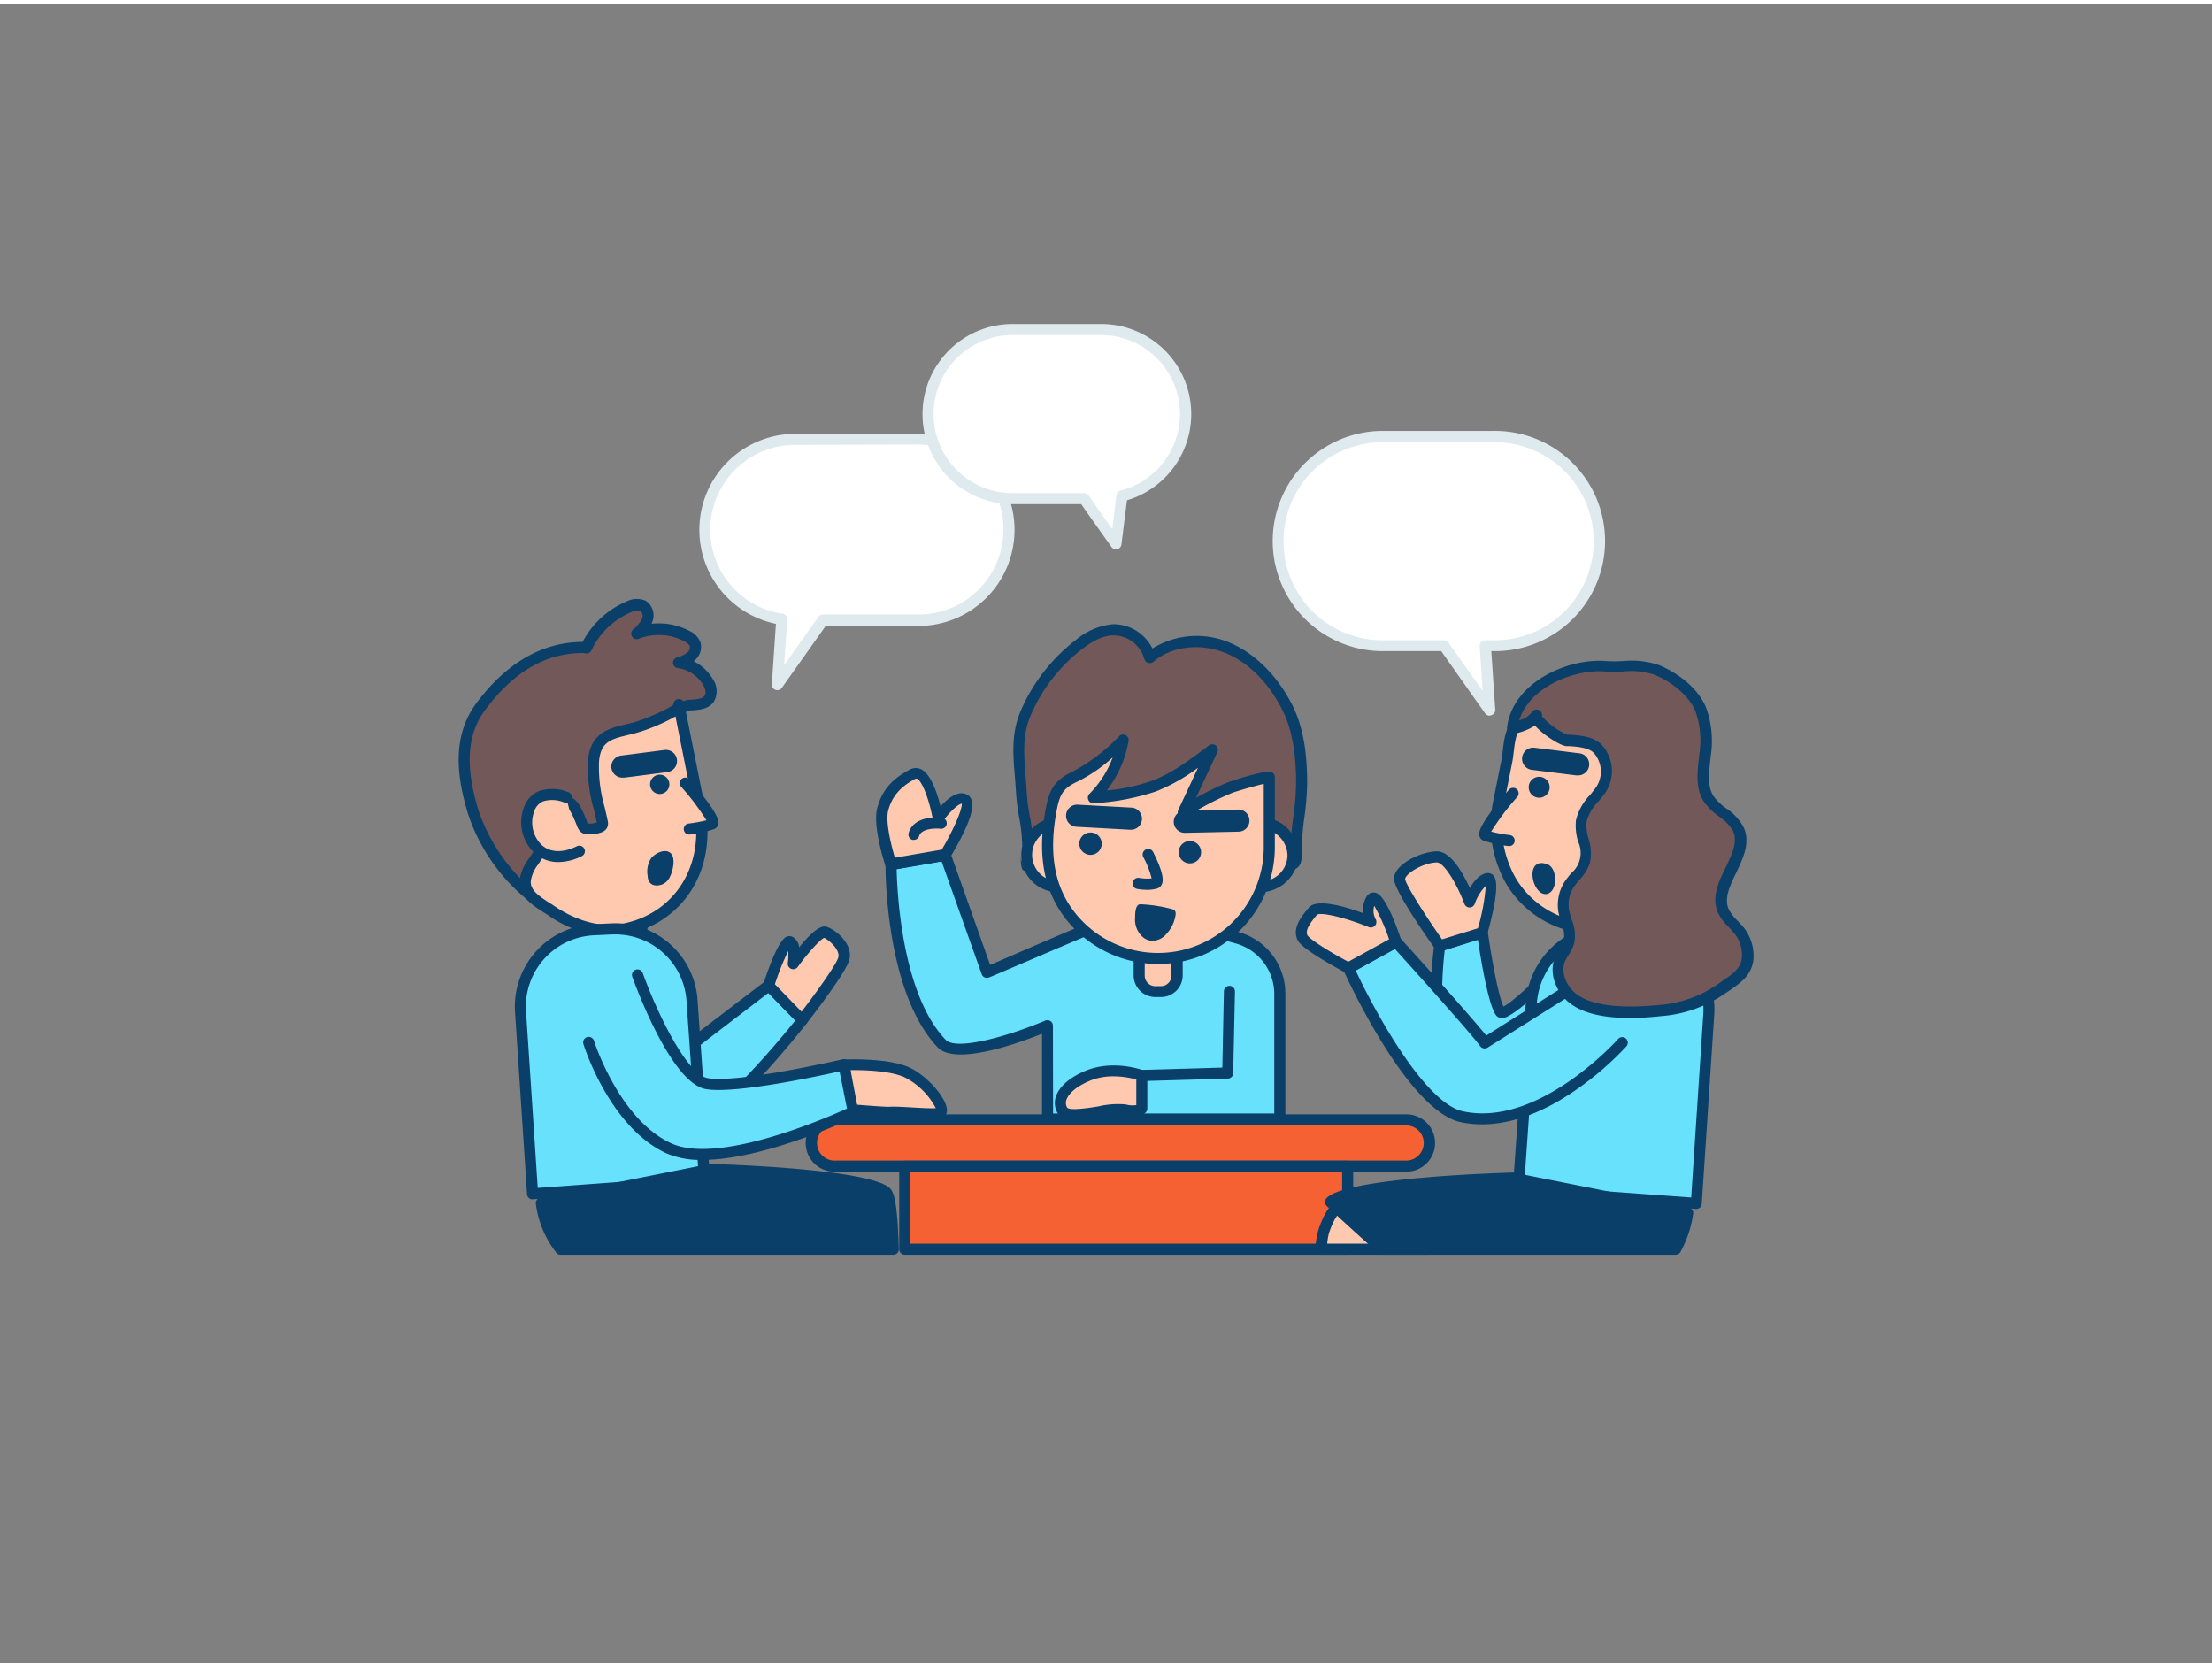 <svg xmlns="http://www.w3.org/2000/svg" viewBox="0 0 400 300" width="406" height="306" class="illustration styles_illustrationTablet__1DWOa"><rect x="0" y="0" width="400" height="300" fill="#808080" stroke="none"/><g id="_576_brainstorming_session_outline" data-name="#576_brainstorming_session_outline"><rect x="146.95" y="201.77" width="111.33" height="8.36" rx="4.18" fill="#f56132"></rect><path d="M254.1,211.12h-103a5.18,5.18,0,1,1,0-10.35h103a5.18,5.18,0,1,1,0,10.35Zm-103-8.35a3.18,3.18,0,1,0,0,6.35h103a3.18,3.18,0,1,0,0-6.35Z" fill="#093f68"></path><rect x="163.61" y="210.12" width="80.09" height="15.02" fill="#f56132"></rect><path d="M243.7,226.15H163.61a1,1,0,0,1-1-1v-15a1,1,0,0,1,1-1H243.7a1,1,0,0,1,1,1v15A1,1,0,0,1,243.7,226.15Zm-79.09-2H242.7v-13H164.61Z" fill="#093f68"></path><path d="M121.05,191.19l18-13.73,6.09,6.24s-13.88,17.62-18.64,18.07S120,195.56,121.05,191.19Z" fill="#68e1fd"></path><path d="M126,202.79a5.17,5.17,0,0,1-4-1.88c-2.2-2.53-2.63-6.92-1.92-9.95a1,1,0,0,1,.36-.57l17.95-13.72a1,1,0,0,1,1.33.09L145.8,183a1,1,0,0,1,.07,1.31c-1.44,1.84-14.28,18-19.33,18.45A4.89,4.89,0,0,1,126,202.79Zm-4-11c-.56,2.83.09,6.15,1.56,7.84a3.19,3.19,0,0,0,2.85,1.17c3-.29,12-10.3,17.4-17l-4.86-5Z" fill="#093f68"></path><path d="M108.64,163.82h7.42a0,0,0,0,1,0,0v4.66a3.27,3.27,0,0,1-3.27,3.27h-.89a3.27,3.27,0,0,1-3.27-3.27v-4.66A0,0,0,0,1,108.64,163.82Z" transform="translate(11.29 -7.03) rotate(3.78)" fill="#ffc9b0"></path><path d="M112.75,172.78h-.29l-.88-.06a4.27,4.27,0,0,1-4-4.54l.31-4.65a1,1,0,0,1,1.06-.93l7.4.49a1,1,0,0,1,.93,1.06l-.3,4.65a4.28,4.28,0,0,1-4.25,4Zm-2.91-8.13-.24,3.65a2.26,2.26,0,0,0,2.11,2.41l.88.06h0a2.26,2.26,0,0,0,2.41-2.11l.24-3.65Z" fill="#093f68"></path><path d="M123.17,127.38a3.28,3.28,0,0,1,1.85-.65c1.19-.1,2.58-.17,3.25-1.16a2.93,2.93,0,0,0-.26-3,7.34,7.34,0,0,0-5.3-3.52,6.35,6.35,0,0,0,2.21-1.05,2.2,2.2,0,0,0,.81-2.18,2.82,2.82,0,0,0-1.53-1.54,11,11,0,0,0-9.13-.48,6.47,6.47,0,0,0,1.89-2.31,2.2,2.2,0,0,0-.7-2.67,2.93,2.93,0,0,0-2.54.15,14.91,14.91,0,0,0-7.74,7.42c-8.25-.2-14.39,4.42-19.07,10.71-4.22,5.68-3.29,12.73-1.31,19.1a33,33,0,0,0,10.33,15s12.21-.29,17.46-8.53c2.86-4.49,4.64-9.7,6.25-14.74.73-2.27,1.41-4.57,2-6.87C122.08,129.49,122.22,128.15,123.17,127.38Z" fill="#725858"></path><path d="M95.93,162.14a1,1,0,0,1-.6-.2,33.74,33.74,0,0,1-10.69-15.48C83,141,81.26,133,86.11,126.46c5.46-7.34,11.93-11.08,19.25-11.12a16,16,0,0,1,8-7.34,4,4,0,0,1,3.42-.09,3.17,3.17,0,0,1,1.13,3.91l-.1.24a11.92,11.92,0,0,1,6.88,1.3,3.73,3.73,0,0,1,2,2.13,3.18,3.18,0,0,1-1.12,3.23l-.14.11a8.36,8.36,0,0,1,3.45,3.19,3.85,3.85,0,0,1,.22,4.11c-.91,1.33-2.52,1.47-3.81,1.58l-.18,0a2.33,2.33,0,0,0-1.31.43h0a4.11,4.11,0,0,0-.94,2.21c-.07.28-.14.58-.22.89-.65,2.39-1.34,4.72-2,6.92-1.63,5.07-3.47,10.41-6.37,15-5.47,8.59-17.75,9-18.27,9Zm9.54-44.8c-6.79,0-12.6,3.38-17.75,10.32-3.28,4.4-3.65,10.19-1.17,18.21a32.43,32.43,0,0,0,9.71,14.25c2-.13,11.88-1.12,16.29-8,2.77-4.36,4.49-9.36,6.14-14.52.7-2.16,1.38-4.46,2-6.83.08-.28.14-.56.21-.83a5.6,5.6,0,0,1,1.62-3.3h0a4.24,4.24,0,0,1,2.4-.86l.18,0c1-.08,1.95-.17,2.32-.71s.06-1.38-.29-2a6.34,6.34,0,0,0-4.57-3,1,1,0,0,1-.86-.9,1,1,0,0,1,.68-1,5.58,5.58,0,0,0,1.87-.88,1.2,1.2,0,0,0,.5-1.13c-.09-.31-.43-.61-1-.94a10,10,0,0,0-8.29-.43,1,1,0,0,1-1-1.68,5.79,5.79,0,0,0,1.63-1.92,1.25,1.25,0,0,0-.27-1.45,2.08,2.08,0,0,0-1.65.21,13.86,13.86,0,0,0-7.22,6.92,1.06,1.06,0,0,1-.93.58Z" fill="#093f68"></path><path d="M112.82,167.26c-4.61.93-9.32-.76-13.12-3.32-2-1.33-5.07-2.81-4.71-5.61a7.28,7.28,0,0,1,1.49-3.27c2.18-3,3.21-6,4.7-9.27,1.78-3.95,3.52,1.05,4.11,2.54a1.32,1.32,0,0,0,.39.63,1.25,1.25,0,0,0,.69.18,5.41,5.41,0,0,0,2-.3.89.89,0,0,0,.5-.34,1,1,0,0,0,0-.67c-.74-3.62-1.94-7.23-1.62-10.92.5-5.77,4.87-5,9.18-6.63.56-.21,6.45-2.46,6.27-3.46l3.7,18.48C128.49,155.51,123.2,165.19,112.82,167.26Z" fill="#ffc9b0"></path><path d="M110.23,168.51a20.07,20.07,0,0,1-11.08-3.74l-.86-.55c-2-1.25-4.69-3-4.3-6a8.45,8.45,0,0,1,1.68-3.73,35.15,35.15,0,0,0,3.7-7c.29-.68.58-1.36.9-2.06.23-.53.94-2.08,2.38-2.08,1.65,0,2.62,2.2,3.47,4.41l.1.26a1,1,0,0,0,.07.16h.12a4.06,4.06,0,0,0,1.51-.2c-.16-.78-.34-1.55-.52-2.33a27.53,27.53,0,0,1-1.09-8.78c.44-5.07,3.67-5.86,6.81-6.62a23.43,23.43,0,0,0,3-.86c3.5-1.34,5.23-2.32,5.65-2.73a1,1,0,0,1,2,0l3.7,18.48c2.25,11.29-3.81,21-14.41,23.14h0A13.61,13.61,0,0,1,110.23,168.51Zm-7.61-23.17a2.71,2.71,0,0,0-.53.86c-.31.69-.6,1.37-.89,2a36.26,36.26,0,0,1-3.91,7.41A6.45,6.45,0,0,0,96,158.46c-.21,1.65,1.27,2.73,3.39,4.08.31.19.61.39.89.58,4.17,2.8,8.56,3.92,12.36,3.16h0c9.48-1.89,14.88-10.64,12.84-20.79l-3.33-16.68a34.93,34.93,0,0,1-5.28,2.4,26,26,0,0,1-3.26.95c-3.1.75-5,1.2-5.29,4.84a26.08,26.08,0,0,0,1,8.15c.2.83.39,1.65.56,2.48a1.88,1.88,0,0,1-.13,1.36,1.84,1.84,0,0,1-1,.79,6.57,6.57,0,0,1-2.41.36,2.12,2.12,0,0,1-1.24-.38,2.32,2.32,0,0,1-.72-1.06l-.11-.27C103.38,146.17,102.88,145.51,102.62,145.34Z" fill="#093f68"></path><circle cx="119.3" cy="141.09" r="1.75" fill="#093f68"></circle><path d="M124,141s5.92,6.8,4.8,7.33a19.72,19.72,0,0,1-4.07.89" fill="#ffc9b0"></path><path d="M124.71,150.17a1,1,0,0,1-.12-2,24.71,24.71,0,0,0,3.15-.58,43.55,43.55,0,0,0-4.51-6,1,1,0,1,1,1.5-1.31c5.51,6.34,5.25,7.6,5.16,8a1.21,1.21,0,0,1-.68.87,19.94,19.94,0,0,1-4.38,1Zm3.21-2.12h0Z" fill="#093f68"></path><path d="M102.4,143.44s-5.15-2.22-6.77,2.29,2.09,10.91,9.16,7.41" fill="#ffc9b0"></path><path d="M101,155.14a6.34,6.34,0,0,1-4.31-1.6,7.65,7.65,0,0,1-2-8.15,5,5,0,0,1,2.72-3.06,7.59,7.59,0,0,1,5.39.19,1,1,0,0,1-.8,1.84,5.6,5.6,0,0,0-3.8-.19,3,3,0,0,0-1.63,1.9,5.68,5.68,0,0,0,1.4,6c1.56,1.39,3.83,1.46,6.38.2a1,1,0,0,1,.89,1.79A9.69,9.69,0,0,1,101,155.14Z" fill="#093f68"></path><path d="M112.68,139.88a2,2,0,0,1-.25-4l7.73-1a2,2,0,1,1,.51,4l-7.74,1Z" fill="#093f68"></path><path d="M117.76,154.43a4.41,4.41,0,0,0-.64,3.23,2.16,2.16,0,0,0,.38,1.19,1.5,1.5,0,0,0,.74.47,2.54,2.54,0,0,0,2.65-1.07c.69-.95,1.43-3.79.38-4.72S118.4,153.62,117.76,154.43Z" fill="#093f68"></path><path d="M127.43,212.87l-31.12,2.27L94.11,182a13.9,13.9,0,0,1,13.19-14.54l3.32-.16a13.88,13.88,0,0,1,14.54,13.19Z" fill="#68e1fd"></path><path d="M96.31,216.14a1,1,0,0,1-1-.93L93.12,182a14.91,14.91,0,0,1,14.13-15.61l3.32-.16a14.91,14.91,0,0,1,15.59,14.14l2.26,32.41a1,1,0,0,1-.92,1.06l-31.12,2.28Zm15-47.91-.63,0-3.32.16A12.91,12.91,0,0,0,95.11,181.9l2.13,32.17,29.12-2.13-2.2-31.43A12.9,12.9,0,0,0,111.3,168.23Z" fill="#093f68"></path><path d="M161.53,225.15c-.15-5.44-.52-9.41-1.24-10.26-2.83-3.3-31.8-4.18-31.8-4.18l-30.6,6.11a17.32,17.32,0,0,0,3.48,8.33Z" fill="#093f68"></path><path d="M161.53,226.15H101.37a1,1,0,0,1-.76-.36,18,18,0,0,1-3.71-8.86,1,1,0,0,1,.79-1.09l30.6-6.11.23,0c4.91.15,29.56,1.07,32.53,4.53.6.71,1.26,2.56,1.48,10.88a1,1,0,0,1-.28.72A1,1,0,0,1,161.53,226.15Zm-59.68-2H160.5c-.25-7.27-.85-8.45-1-8.61-1.74-2-19.11-3.46-31-3.83L99,217.62A16.16,16.16,0,0,0,101.85,224.15Z" fill="#093f68"></path><path d="M152.61,191.8s7.31-.37,11.21,1.27,8,7.32,5.91,7.55-6.93-.35-8.76-.23c-1.07.07-7.13-.47-7.13-.47Z" fill="#ffc9b0"></path><path d="M168.5,201.67c-1.12,0-2.48-.08-3.81-.16a34.7,34.7,0,0,0-3.66-.12c-1.11.07-6.65-.41-7.27-.47a1,1,0,0,1-.91-.85L151.62,192a1,1,0,0,1,.21-.78,1,1,0,0,1,.73-.37c.3,0,7.59-.36,11.65,1.34,3.41,1.44,7.36,6,7,8.13a1.54,1.54,0,0,1-1.42,1.34A13,13,0,0,1,168.5,201.67Zm-6.92-2.3c.87,0,2,.07,3.23.14,1.56.09,3.3.2,4.41.14a13,13,0,0,0-5.79-5.66c-2.77-1.16-7.52-1.25-9.66-1.22l.94,6.23c2.33.19,5.55.44,6.19.39Z" fill="#093f68"></path><path d="M115.28,175.57s6.71,18.65,12.54,19.65,24.79-3.42,24.79-3.42l1.61,8.54S130.88,211.5,120.91,207s-14.51-19.2-14.51-19.2" fill="#68e1fd"></path><path d="M127,209a15.64,15.64,0,0,1-6.45-1.17c-10.26-4.69-14.87-19.2-15.06-19.81a1,1,0,0,1,1.91-.59c.05.14,4.54,14.27,14,18.58,8.49,3.88,27.85-4.51,31.76-6.29L151.82,193c-4.07.91-18.93,4.1-24.17,3.2-6.23-1.07-12.6-18.34-13.31-20.3a1,1,0,0,1,1.89-.68c2.51,7,7.93,18.35,11.76,19,5.57.95,24.2-3.37,24.39-3.41a1,1,0,0,1,.77.14,1,1,0,0,1,.44.65l1.61,8.53a1,1,0,0,1-.55,1.09C153.85,201.62,138.2,209,127,209Z" fill="#093f68"></path><path d="M139,177.46s2.75-8.41,3.87-7.92.63,4,.63,4,4.46-6.13,5.74-5.68,4,2.65,3.37,4.81-7.52,11.08-7.52,11.08Z" fill="#ffc9b0"></path><path d="M145.09,184.7a1,1,0,0,1-.72-.31l-6.08-6.23a1,1,0,0,1-.24-1c1.16-3.55,2.83-7.9,4.18-8.51a1.32,1.32,0,0,1,1.05,0,2.42,2.42,0,0,1,1.23,1.91c3.45-4.24,4.59-3.84,5.06-3.68,1.8.63,4.76,3.26,4,6-.61,2.24-6.52,9.91-7.69,11.42a1,1,0,0,1-.74.38Zm-5-7.5,4.86,5c2.63-3.44,6.28-8.5,6.64-9.81s-1.54-3.08-2.57-3.54c-.77.36-2.92,2.73-4.76,5.26a1,1,0,0,1-1.8-.73,9.35,9.35,0,0,0,.07-2.15A45,45,0,0,0,140.14,177.2Z" fill="#093f68"></path><path d="M258.21,225.15v-.08l-14-8.2s-2.72-1.37-4.86,5.07a15.64,15.64,0,0,0-.52,3.21Z" fill="#ffc9b0"></path><path d="M258.21,226.15H238.85a1,1,0,0,1-.74-.33,1,1,0,0,1-.26-.76,16.27,16.27,0,0,1,.57-3.44c1-3.07,2.35-5,4-5.62a2.86,2.86,0,0,1,2.31,0l14,8.23a1,1,0,0,1,.49,1A1.09,1.09,0,0,1,258.21,226.15Zm-18.26-2h14.71l-10.87-6.38a1.09,1.09,0,0,0-.73.11c-.57.27-1.69,1.2-2.74,4.37A11.12,11.12,0,0,0,240,224.15Z" fill="#093f68"></path><path d="M288.71,166.49s-15.92,17.34-17.38,15.73-3.28-14.35-3.28-14.35l-7.71,2.42s-3.65,24.94,7.59,27.43,25.54-15.61,25.54-15.61Z" fill="#68e1fd"></path><path d="M270.13,199a11.64,11.64,0,0,1-2.42-.26c-12-2.66-8.51-27.5-8.36-28.56a1,1,0,0,1,.69-.81l7.71-2.42a1,1,0,0,1,.83.11,1,1,0,0,1,.46.7c.78,5.5,2,11.85,2.83,13.51,2.13-1,9.65-8.38,16.1-15.41a1,1,0,0,1,1.69.38l4.77,15.62a1,1,0,0,1-.17.91C293.7,183.44,281.3,199,270.13,199Zm-8.88-27.91c-.45,3.78-2.38,23.64,6.9,25.69,9.6,2.13,22-12.24,24.21-14.85l-4.1-13.44c-4.93,5.32-14.16,14.88-16.65,14.88h0a1.36,1.36,0,0,1-1-.43c-1.38-1.53-2.77-9.82-3.36-13.73Z" fill="#093f68"></path><path d="M289.7,163.77h.92a3.38,3.38,0,0,1,3.38,3.38V172a0,0,0,0,1,0,0h-7.68a0,0,0,0,1,0,0v-4.82A3.38,3.38,0,0,1,289.7,163.77Z" transform="translate(590.73 316.26) rotate(176.22)" fill="#ffc9b0"></path><path d="M289.74,173a4.32,4.32,0,0,1-2.88-1.09,4.37,4.37,0,0,1-1.49-3l-.31-4.82A1,1,0,0,1,286,163l7.66-.51a1,1,0,0,1,.72.25,1,1,0,0,1,.34.69l.32,4.81a4.4,4.4,0,0,1-4.08,4.66L290,173h-.29Zm.23-1h0Zm-2.85-7,.25,3.81A2.38,2.38,0,0,0,289.9,171l.92-.06a2.36,2.36,0,0,0,1.63-.81,2.31,2.31,0,0,0,.58-1.72l-.25-3.82Z" fill="#093f68"></path><path d="M285.14,166.84c4.78,1,9.64-.78,13.58-3.43,2-1.38,5.25-2.91,4.88-5.81a7.6,7.6,0,0,0-1.55-3.39c-1.64-2.28-3.51-5-4.29-7.71-1-3.46.34-7.11-1.19-10.58-2.59-5.89-11-6.42-16.5-6.89a11.57,11.57,0,0,0-4.07.15c-3.36,1-3,5-3.54,7.84L271,144.11C268.93,154.69,274.4,164.7,285.14,166.84Z" fill="#ffc9b0"></path><path d="M287.82,168.1a14.32,14.32,0,0,1-2.87-.27h0a18.6,18.6,0,0,1-12.54-8.68,21.4,21.4,0,0,1-2.35-15.23l1.42-7.1c.11-.56.19-1.18.27-1.84.3-2.59.68-5.82,4-6.76a12.13,12.13,0,0,1,4.43-.18l.52,0c5.6.47,14.05,1.18,16.81,7.44a14.33,14.33,0,0,1,.87,6.26,14.73,14.73,0,0,0,.36,4.44c.71,2.51,2.44,5,4.15,7.41a8.72,8.72,0,0,1,1.72,3.84c.4,3.13-2.39,4.91-4.43,6.2-.31.19-.61.38-.88.57A20.78,20.78,0,0,1,287.82,168.1Zm-9.72-38.18a6.78,6.78,0,0,0-1.82.22c-1.88.54-2.22,2.28-2.55,5.07-.08.67-.16,1.36-.29,2l-1.42,7.1a19.44,19.44,0,0,0,2.11,13.81,16.58,16.58,0,0,0,11.21,7.74h0c4,.79,8.5-.37,12.82-3.28.29-.2.6-.39.93-.6,2.2-1.4,3.74-2.52,3.52-4.25a6.8,6.8,0,0,0-1.37-2.93,27.72,27.72,0,0,1-4.45-8,16.88,16.88,0,0,1-.43-5,12.62,12.62,0,0,0-.7-5.42c-2.28-5.17-9.72-5.8-15.15-6.25L280,130C279.36,130,278.72,129.92,278.1,129.92Z" fill="#093f68"></path><path d="M273.59,142.73s-6.12,7.05-5,7.59a20.47,20.47,0,0,0,4.22.92" fill="#ffc9b0"></path><path d="M272.84,152.24h-.12a20.88,20.88,0,0,1-4.52-1,1.24,1.24,0,0,1-.69-.88c-.09-.43-.36-1.73,5.33-8.27a1,1,0,1,1,1.51,1.31,44.34,44.34,0,0,0-4.7,6.24,25.55,25.55,0,0,0,3.31.62,1,1,0,0,1-.12,2Z" fill="#093f68"></path><path d="M295.93,142.19s5.32-2.3,7,2.37-2.17,11.29-9.49,7.67" fill="#ffc9b0"></path><path d="M297.43,154.26a10,10,0,0,1-4.42-1.13,1,1,0,1,1,.88-1.79c2.66,1.31,5,1.23,6.64-.22A5.92,5.92,0,0,0,302,144.9a3.15,3.15,0,0,0-1.72-2,5.89,5.89,0,0,0-4,.2,1,1,0,0,1-.79-1.84,7.89,7.89,0,0,1,5.55-.2,5.16,5.16,0,0,1,2.8,3.15,7.89,7.89,0,0,1-2,8.4A6.51,6.51,0,0,1,297.43,154.26Z" fill="#093f68"></path><path d="M285.29,139.47H285l-8-1a2,2,0,0,1,.5-4l8,1a2,2,0,0,1-.25,4Z" fill="#093f68"></path><circle cx="278.33" cy="141.62" r="1.9" fill="#093f68"></circle><path d="M278.3,160.4a1.67,1.67,0,0,0,1.29.54c2.14-.28,2.13-4.67.23-5.39C276.46,154.3,276.59,158.73,278.3,160.4Z" fill="#093f68"></path><path d="M274.55,214.52l32.2,2.35L309,182.53a14.35,14.35,0,0,0-13.65-15.05l-3.43-.17A14.37,14.37,0,0,0,276.89,181Z" fill="#68e1fd"></path><path d="M306.75,217.87h-.07l-32.21-2.36a1,1,0,0,1-.92-1.06l2.34-33.56A15.38,15.38,0,0,1,292,166.31l3.43.17A15.38,15.38,0,0,1,310,182.57l-2.27,34.37a1,1,0,0,1-.34.69A1,1,0,0,1,306.75,217.87Zm-31.14-4.28,30.21,2.21,2.2-33.34a13.38,13.38,0,0,0-12.7-14l-3.43-.17a13.37,13.37,0,0,0-14,12.7Z" fill="#093f68"></path><path d="M303,225.15a18.87,18.87,0,0,0,2.16-6.53l-31.66-6.33s-30,.91-32.91,4.33c0,0,4.78,4.47,9.39,8.53Z" fill="#093f68"></path><path d="M303,226.15h-53a1,1,0,0,1-.66-.25c-4.57-4-9.37-8.51-9.42-8.55a1,1,0,0,1-.07-1.39c3.06-3.57,28.56-4.52,33.64-4.67a.82.82,0,0,1,.22,0l31.67,6.32a1,1,0,0,1,.8,1.09,20,20,0,0,1-2.29,6.92A1,1,0,0,1,303,226.15Zm-52.64-2h52a18.22,18.22,0,0,0,1.62-4.74l-30.61-6.12c-11.19.35-27.15,1.61-31.23,3.44C243.69,218.17,247,221.25,250.31,224.15Z" fill="#093f68"></path><path d="M293.36,172.14l-24.88,15.71c-2-2.84-16-18.27-16-18.27l-8.59,4.72s11.23,24.89,20.48,26.89c14.41,3.12,29-13.38,29-13.38" fill="#68e1fd"></path><path d="M268,202.57a18.54,18.54,0,0,1-3.89-.4c-9.62-2.09-20.71-26.42-21.17-27.46a1,1,0,0,1,.43-1.28L252,168.7a1,1,0,0,1,1.22.21c.53.58,12.27,13.53,15.54,17.61l24.11-15.23a1,1,0,0,1,1.07,1.7L269,188.7a1,1,0,0,1-1.34-.27c-1.77-2.45-12.87-14.75-15.44-17.6l-7.08,3.9c3.41,7.32,12.49,24,19.39,25.48,13.68,3,27.93-12.91,28.07-13.07a1,1,0,0,1,1.42-.08,1,1,0,0,1,.08,1.41,55.15,55.15,0,0,1-9.3,8C278.94,200.51,273.21,202.57,268,202.57Z" fill="#093f68"></path><path d="M252.44,169.58s-3.32-9.83-4.51-7.65a4.16,4.16,0,0,0,0,4s-9.1-3.66-10.49-2-2.65,3.37-1.87,4.85,8.28,5.45,8.28,5.45Z" fill="#ffc9b0"></path><path d="M243.85,175.3a1.12,1.12,0,0,1-.47-.11c-1.82-1-7.84-4.24-8.69-5.87-1.14-2.17.66-4.36,2-5.95s6.1-.36,9.75,1a5.08,5.08,0,0,1,.63-2.88,1.43,1.43,0,0,1,1.41-.83c.51,0,2.07.18,4.93,8.64a1,1,0,0,1-.47,1.19l-8.59,4.73A1,1,0,0,1,243.85,175.3Zm-5-10.76a1.33,1.33,0,0,0-.7.13c-1.17,1.42-2.2,2.8-1.72,3.72.4.71,4,3,7.38,4.78l7.38-4.06a34.88,34.88,0,0,0-2.68-6.05,3.14,3.14,0,0,0,.24,2.4,1,1,0,0,1-1.22,1.45C244.05,165.5,240.44,164.54,238.88,164.54Z" fill="#093f68"></path><path d="M268.05,167.87s2.84-10.05,1-9.73-3.27,4.18-3.27,4.18-3.12-8.21-6-8.11-6.61,2.22-6.7,3.93,7.26,12.15,7.26,12.15Z" fill="#ffc9b0"></path><path d="M260.34,171.29a1,1,0,0,1-.82-.43c-2.82-4-7.55-11-7.44-12.78.14-2.55,4.74-4.77,7.66-4.87,2.56-.1,4.77,3.85,6.05,6.64.7-1.2,1.73-2.47,3-2.7a1.39,1.39,0,0,1,1.29.45c1.17,1.3,0,6.45-1.12,10.54a1,1,0,0,1-.66.68l-7.71,2.42A1,1,0,0,1,260.34,171.29Zm-.51-16.08h0c-2.72.09-5.69,2.13-5.74,3,.1,1,3.46,6.32,6.67,10.91l6.49-2a37.34,37.34,0,0,0,1.43-7.68,8.81,8.81,0,0,0-2,3.26,1,1,0,0,1-.93.66h0a1,1,0,0,1-.93-.64C263.43,159.05,261.11,155.21,259.83,155.21Zm8.22,12.66h0Z" fill="#093f68"></path><path d="M290.32,119.72c3.1.27,6.25-.54,9.26.68,3.19,1.29,6.8,4.06,8,7.35a17.31,17.31,0,0,1,.72,8c-.29,2.73-.84,5.72.65,8s4.28,3.12,5.35,5.45c2.17,4.76-4.88,10.14-2.67,14.88a16.13,16.13,0,0,0,2.6,3.2,7.33,7.33,0,0,1,1.77,5.28c-.29,2.86-2.6,4-4.66,5.48a22.43,22.43,0,0,1-11.08,4c-4.63.46-11.88.8-15.79-2.15-2.18-1.64-3.46-4.71-2.36-7.21a22.89,22.89,0,0,0,1.62-3.1c.48-1.86-.65-3.71-1-5.61a6.76,6.76,0,0,1,1-4.74c.91-1.42,2.37-2.54,2.84-4.16.69-2.38-1-4.89-.63-7.34.32-2.08,2-3.61,3.27-5.3a6.07,6.07,0,0,0-.24-7.67c-1.27-1.48-3.94-1.53-5.68-1.64-1-.07-6.09-3.45-5.42-4.52-.83,1.33-2.49,1.83-4,2.22-.14,0-.35.05-.39-.09a.22.22,0,0,1,0-.14C274.61,123.36,283.77,119.16,290.32,119.72Z" fill="#725858"></path><path d="M294.82,183.34c-5,0-8.57-.88-10.91-2.65s-4-5.29-2.68-8.41a10.24,10.24,0,0,1,.78-1.39,5.74,5.74,0,0,0,.79-1.56,5.92,5.92,0,0,0-.45-3.15,14.89,14.89,0,0,1-.54-2,7.79,7.79,0,0,1,1.1-5.45,16.14,16.14,0,0,1,1.22-1.58,4.78,4.78,0,0,0,1.24-5.7,10,10,0,0,1-.39-3.83,9.69,9.69,0,0,1,2.54-4.59c.31-.38.62-.76.91-1.15a5.07,5.07,0,0,0-.19-6.43c-.9-1-3-1.18-4.57-1.27l-.42,0c-1.14-.07-4.31-2.13-5.68-3.72a10.24,10.24,0,0,1-3.42,1.4,1.24,1.24,0,0,1-1.59-.75,1.19,1.19,0,0,1,0-.6c1.24-8.1,11.24-12.29,17.89-11.71a26.83,26.83,0,0,0,3.11,0,15.22,15.22,0,0,1,6.43.73c3.05,1.24,7.14,4,8.61,7.92a17.94,17.94,0,0,1,.77,8.44l-.1.87c-.26,2.33-.54,4.73.6,6.49a10,10,0,0,0,2.31,2.21,9.35,9.35,0,0,1,3.11,3.37c1.28,2.8-.06,5.58-1.35,8.28-1.15,2.39-2.23,4.64-1.32,6.59a7.66,7.66,0,0,0,1.52,2c.32.33.64.67.94,1a8.3,8.3,0,0,1,2,6c-.29,2.87-2.31,4.27-4.1,5.51l-1,.67A23.32,23.32,0,0,1,300.4,183,54.17,54.17,0,0,1,294.82,183.34Zm-15.95-54.51a13.09,13.09,0,0,0,4.55,3.29l.37,0c1.91.12,4.52.28,6,2A7,7,0,0,1,290,143c-.31.42-.64.82-1,1.23a8.06,8.06,0,0,0-2.1,3.62,8.13,8.13,0,0,0,.36,3.06,8.54,8.54,0,0,1,.24,4.41,8.3,8.3,0,0,1-1.9,3.05,13.71,13.71,0,0,0-1.06,1.37,5.72,5.72,0,0,0-.82,4,13,13,0,0,0,.48,1.77,7.62,7.62,0,0,1,.48,4.26,7.74,7.74,0,0,1-1,2.12,8.9,8.9,0,0,0-.65,1.14c-.91,2.09.32,4.7,2.05,6,2.69,2,7.77,2.69,15.09,1.95a21.35,21.35,0,0,0,10.58-3.83l1-.71c1.71-1.18,3.06-2.11,3.25-4.07a6.25,6.25,0,0,0-1.54-4.53c-.27-.32-.56-.63-.85-.93a9.46,9.46,0,0,1-1.89-2.49c-1.3-2.8,0-5.59,1.34-8.3,1.14-2.38,2.22-4.63,1.33-6.58a7.81,7.81,0,0,0-2.52-2.62,12,12,0,0,1-2.76-2.7c-1.52-2.36-1.19-5.26-.9-7.81l.09-.85a16.06,16.06,0,0,0-.65-7.52c-1.16-3.06-4.6-5.61-7.49-6.77a13.49,13.49,0,0,0-5.62-.59,26.63,26.63,0,0,1-3.34,0h0c-5.37-.45-13.62,2.74-15.47,8.82a4.05,4.05,0,0,0,2.28-1.47h0a1,1,0,0,1,1.82.76Z" fill="#093f68"></path><path d="M231.43,179V201.6h-42V184.7s-15.82,6.74-19.15,3.26c-9.32-9.77-9.15-32.43-9.15-32.43l9.79-1.68,7.54,21.27s12.39-5.41,20.07-8.6c8.31-3.45,10.88-1.73,10.88-1.73l14.41,4.08A10.48,10.48,0,0,1,231.43,179Z" fill="#68e1fd"></path><path d="M231.43,202.6h-42a1,1,0,0,1-1-1V186.19c-4.47,1.79-15.68,5.8-18.87,2.46-9.49-10-9.44-32.18-9.43-33.12a1,1,0,0,1,.83-1l9.79-1.69a1,1,0,0,1,1.12.65l7.18,20.26c3.09-1.34,12.75-5.54,19.09-8.17,7.71-3.2,10.87-2.14,11.65-1.74l14.3,4a11.51,11.51,0,0,1,8.34,11V201.6A1,1,0,0,1,231.43,202.6Zm-41-2h40V179a9.5,9.5,0,0,0-6.89-9.11l-14.41-4.09a1,1,0,0,1-.28-.13h0s-2.48-1.27-9.94,1.83S179,176,178.86,176a1,1,0,0,1-.8,0,1,1,0,0,1-.54-.59L170.26,155l-8.12,1.41c.09,4.13.92,22.56,8.87,30.88,2,2.06,11.72-.8,18-3.48a1,1,0,0,1,1.39.92Z" fill="#093f68"></path><path d="M206.2,115.13a6.59,6.59,0,0,1,1.77,3c3.86-3.31,9.73-3.65,14.39-1.6s8.18,6.16,10.45,10.71c2,4.08,2.51,8.78,2.56,13.28s-1.09,8.68-1,13.15c0,1.59-.15,1.89-1.72,2.12a32.75,32.75,0,0,1-4.43,0H193.31c-.48,0-7.53.3-7.61,0-.27-1,.15-2.07.19-3,.14-3.26-1-6.91-1.12-10.23-.26-5.15-1.28-9.65.83-14.49a31.18,31.18,0,0,1,9.59-12.27,11,11,0,0,1,6.09-2.65A6.83,6.83,0,0,1,206.2,115.13Z" fill="#725858"></path><path d="M187.6,156.94c-2.63,0-2.7-.24-2.87-.89a5.43,5.43,0,0,1,0-2.41,5.86,5.86,0,0,0,.12-.9,28.56,28.56,0,0,0-.55-5.64,38.71,38.71,0,0,1-.57-4.5c-.06-1-.14-2.07-.22-3.07-.33-4-.65-7.79,1.13-11.87a32.23,32.23,0,0,1,9.9-12.67,12.19,12.19,0,0,1,6.67-2.85,7.77,7.77,0,0,1,5.65,2.28h0a7.44,7.44,0,0,1,1.53,2.11,15.22,15.22,0,0,1,14.33-.9c4.44,2,8.33,5.92,11,11.18,2.27,4.56,2.61,9.72,2.66,13.71a50.08,50.08,0,0,1-.51,6.56,46.33,46.33,0,0,0-.48,6.58c0,1.9-.32,2.8-2.57,3.13a16.88,16.88,0,0,1-3.18.05c-.47,0-.95,0-1.4,0H193.31l-.82,0C190.27,156.9,188.71,156.94,187.6,156.94Zm-.94-1.44v0Zm0-.58c.94,0,2.89,0,5.8-.09l.89,0h34.92c.48,0,1,0,1.5,0a16.1,16.1,0,0,0,2.79,0,2.24,2.24,0,0,0,.83-.2,6.58,6.58,0,0,0,0-.91,46.43,46.43,0,0,1,.5-6.86,48.79,48.79,0,0,0,.49-6.3c-.05-3.78-.36-8.64-2.45-12.84-2.41-4.84-5.95-8.48-10-10.24-4.61-2-10-1.45-13.34,1.44a1,1,0,0,1-1,.19,1,1,0,0,1-.67-.7,5.53,5.53,0,0,0-1.5-2.55h0a5.77,5.77,0,0,0-4.18-1.7c-2.18.07-4.19,1.43-5.52,2.44a30,30,0,0,0-9.28,11.88c-1.58,3.62-1.3,7-1,10.91.09,1,.17,2.06.22,3.13a38.33,38.33,0,0,0,.55,4.28,29.63,29.63,0,0,1,.58,6,7.21,7.21,0,0,1-.15,1.16A8.34,8.34,0,0,0,186.62,154.92Z" fill="#093f68"></path><path d="M206,171.68h6.87a0,0,0,0,1,0,0v4a2.92,2.92,0,0,1-2.92,2.92h-1a2.92,2.92,0,0,1-2.92-2.92v-4a0,0,0,0,1,0,0Z" fill="#ffc9b0"></path><path d="M209.92,179.55h-1a3.92,3.92,0,0,1-3.92-3.91v-4a1,1,0,0,1,1-1h6.87a1,1,0,0,1,1,1v4A3.92,3.92,0,0,1,209.92,179.55ZM207,172.68v3a1.92,1.92,0,0,0,1.92,1.91h1a1.92,1.92,0,0,0,1.92-1.91v-3Z" fill="#093f68"></path><ellipse cx="190.92" cy="153.85" rx="6.28" ry="5.75" fill="#ffc9b0"></ellipse><path d="M190.92,160.6a6.77,6.77,0,1,1,7.28-6.75A7,7,0,0,1,190.92,160.6Zm0-11.5a4.78,4.78,0,1,0,5.28,4.75A5,5,0,0,0,190.92,149.1Z" fill="#093f68"></path><ellipse cx="227.54" cy="153.85" rx="6.28" ry="5.75" fill="#ffc9b0"></ellipse><path d="M227.54,160.6a6.77,6.77,0,1,1,7.28-6.75A7,7,0,0,1,227.54,160.6Zm0-11.5a4.78,4.78,0,1,0,5.28,4.75A5,5,0,0,0,227.54,149.1Z" fill="#093f68"></path><path d="M209.41,172.59a20.26,20.26,0,0,1-16.15-8.12c-4.24-5.69-4.43-12.49-3.09-19.19.65-3.21,1.64-4.37,4.35-5.64a33.86,33.86,0,0,0,8.57-6.53,19.4,19.4,0,0,1-5.38,10.36,43,43,0,0,0,10.95-2.07c3.9-1.47,7.27-4,10.58-6.54L214,146.1a52.45,52.45,0,0,1,8.6-4.49c.41-.17,7-2.13,7-1.8v12.65A20.12,20.12,0,0,1,209.41,172.59Z" fill="#ffc9b0"></path><path d="M209.41,173.58a21.23,21.23,0,0,1-16.95-8.51c-3.86-5.18-4.93-11.72-3.27-20,.69-3.42,1.84-4.9,4.91-6.35a33,33,0,0,0,8.29-6.34,1,1,0,0,1,1.69.89,20.53,20.53,0,0,1-3.93,8.93,34,34,0,0,0,8.16-1.75c3.79-1.42,7.11-4,10.32-6.4a1,1,0,0,1,1.51,1.22l-3.87,8.27a53.82,53.82,0,0,1,5.92-2.87c.06,0,6.88-2.4,7.88-1.72a1,1,0,0,1,.46.85v12.65A21.14,21.14,0,0,1,209.41,173.58Zm-8.2-37.35a27.91,27.91,0,0,1-6.26,4.31c-2.52,1.18-3.23,2.11-3.8,4.93-1.54,7.69-.59,13.71,2.91,18.41a19.13,19.13,0,0,0,34.47-11.42V141c-1.72.4-5.12,1.41-5.59,1.59a51.06,51.06,0,0,0-8.42,4.4,1,1,0,0,1-1.21-.09,1,1,0,0,1-.24-1.18l3.57-7.63a33.14,33.14,0,0,1-7.62,4.29,43.54,43.54,0,0,1-11.21,2.13,1,1,0,0,1-.8-1.7A18.5,18.5,0,0,0,201.21,136.23Z" fill="#093f68"></path><path d="M207.52,160.17a11.85,11.85,0,0,1-1.87-.16,1,1,0,1,1,.34-2,8.89,8.89,0,0,0,2.26.09,16,16,0,0,0-1.51-3.86,1,1,0,0,1,1.78-.92c1,2,2.14,4.6,1.58,5.84a1.37,1.37,0,0,1-.95.8A6.9,6.9,0,0,1,207.52,160.17Z" fill="#093f68"></path><circle cx="215.17" cy="153.36" r="2.03" fill="#093f68"></circle><circle cx="197.2" cy="151.82" r="2.03" fill="#093f68"></circle><path d="M214.25,149.86a2,2,0,0,1,0-4l9.69-.21h0a2,2,0,0,1,0,4l-9.69.21Z" fill="#093f68"></path><path d="M204.45,149.3h-.11l-9.67-.53a2,2,0,1,1,.22-4l9.67.53a2,2,0,0,1-.11,4Z" fill="#093f68"></path><path d="M206.35,162.78h-.08c-1-.08-1,1.75-1,2.35a4.19,4.19,0,0,0,1.31,3.51,2.87,2.87,0,0,0,1.58.74,3.38,3.38,0,0,0,2.79-1.26,6.45,6.45,0,0,0,1.62-3.33c.09-.57,0-.94-.57-1.12A26.74,26.74,0,0,0,206.35,162.78Z" fill="#093f68"></path><path d="M206.47,193.73s-5-1.9-9.69,0c-3.79,1.55-5.86,4-4.73,6.22s8.81-.56,11.33,0,3.09-.28,3.09-.28Z" fill="#ffc9b0"></path><path d="M194.44,201.81c-1.53,0-2.72-.34-3.27-1.4a3.64,3.64,0,0,1-.18-3c.66-1.79,2.58-3.42,5.42-4.57,5-2,10.2-.1,10.42,0a1,1,0,0,1,.64.93v5.94a1,1,0,0,1-.16.55c-.23.34-1.18,1.37-4.14.71a15.92,15.92,0,0,0-4.24.37A30.13,30.13,0,0,1,194.44,201.81Zm6.91-7.92a11,11,0,0,0-4.19.77c-2.24.91-3.84,2.19-4.29,3.41a1.68,1.68,0,0,0,.07,1.42c.36.69,4.08.1,5.67-.16a15.34,15.34,0,0,1,5-.35,4.38,4.38,0,0,0,1.87.11v-4.63A15.74,15.74,0,0,0,201.35,193.89Z" fill="#093f68"></path><path d="M170.93,153.85s5.34-8.88,3.64-10-4.93,3.47-4.93,3.47-1.73-9.57-4.56-8.06-4.65,3.42-5.43,6.42,1.47,9.87,1.47,9.87Z" fill="#ffc9b0"></path><path d="M161.12,156.53a1,1,0,0,1-1-.69c-.24-.73-2.33-7.23-1.49-10.43s2.64-5.3,5.93-7a2.2,2.2,0,0,1,2-.05c1.77.86,2.92,4.34,3.52,6.72,1.36-1.51,3.35-3.12,5-2s.53,4.94-3.35,11.36a1,1,0,0,1-.68.47l-9.81,1.69Zm4.57-16.45a.3.3,0,0,0-.14,0c-2.79,1.49-4.27,3.22-4.94,5.79-.51,2,.54,6.23,1.21,8.49l8.48-1.46c2.12-3.58,3.73-7.29,3.62-8.31h0c-.5,0-2.09,1.3-3.46,3.24a1,1,0,0,1-1,.4,1,1,0,0,1-.77-.8c-.57-3.15-1.83-6.86-2.87-7.36A.16.16,0,0,0,165.69,140.08Zm5.24,13.77h0Z" fill="#093f68"></path><path d="M170.22,148.08s-4.24-.49-4.95,2.06" fill="#ffc9b0"></path><path d="M165.27,151.13a1.24,1.24,0,0,1-.27,0,1,1,0,0,1-.69-1.23c.74-2.66,4.14-3,6-2.78a1,1,0,1,1-.23,2c-.88-.1-3.48-.07-3.87,1.32A1,1,0,0,1,165.27,151.13Z" fill="#093f68"></path><path d="M206.47,194.73a1,1,0,0,1,0-2l14.57-.42.28-13.78a1,1,0,0,1,1-1,1,1,0,0,1,1,1L223,193.3a1,1,0,0,1-1,1l-15.53.45Z" fill="#093f68"></path><path d="M269.86,78.23H249.58a18.91,18.91,0,0,0-18.9,18.91h0a18.91,18.91,0,0,0,18.9,18.91h11.54l8.24,11.62-.79-11.62h1.29a18.91,18.91,0,0,0,18.91-18.91h0A18.91,18.91,0,0,0,269.86,78.23Z" fill="#fff"></path><path d="M269.36,128.67a1,1,0,0,1-.81-.42L260.61,117h-11a19.91,19.91,0,0,1,0-39.81h20.28a19.91,19.91,0,1,1,0,39.81h-.22l.72,10.57a1,1,0,0,1-.66,1A1.33,1.33,0,0,1,269.36,128.67ZM249.58,79.23a17.91,17.91,0,0,0,0,35.81h11.54a1,1,0,0,1,.82.43l6.18,8.73-.54-8.09a1,1,0,0,1,.26-.75,1,1,0,0,1,.73-.32h1.29a17.91,17.91,0,1,0,0-35.81Z" fill="#dfeaef"></path><path d="M166.09,78.7H143.85a16.36,16.36,0,0,0-2.48,32.53l-.81,11.83,8.23-11.62h17.3a16.37,16.37,0,1,0,0-32.74Z" fill="#fff"></path><path d="M140.56,124.06a1,1,0,0,1-.33-.06,1,1,0,0,1-.66-1l.74-10.93a17.36,17.36,0,0,1,3.54-34.36h22.24a17.37,17.37,0,1,1,0,34.74H149.31l-7.93,11.19A1,1,0,0,1,140.56,124.06Zm3.29-44.36a15.36,15.36,0,0,0-2.33,30.55,1,1,0,0,1,.84,1l-.56,8.28,6.18-8.71a1,1,0,0,1,.81-.43h17.3a15.37,15.37,0,1,0,0-30.74Z" fill="#dfeaef"></path><path d="M214.38,74.14a15.3,15.3,0,0,0-15.29-15.29h-16a15.29,15.29,0,0,0,0,30.58h12.94c2.2,3.21,5.77,8.18,5.77,8.18l1-8.67A15.29,15.29,0,0,0,214.38,74.14Z" fill="#fff"></path><path d="M201.82,98.61a1,1,0,0,1-.81-.42s-3.29-4.58-5.49-7.76H183.11a16.29,16.29,0,0,1,0-32.58h16a16.28,16.28,0,0,1,4.68,31.88l-1,8a1.05,1.05,0,0,1-1,.89ZM183.11,59.85a14.29,14.29,0,0,0,0,28.58h12.94a1,1,0,0,1,.82.43c1.28,1.86,3,4.33,4.27,6.07l.73-6.11a1,1,0,0,1,.74-.85,14.28,14.28,0,0,0-3.52-28.12Z" fill="#dfeaef"></path></g></svg>